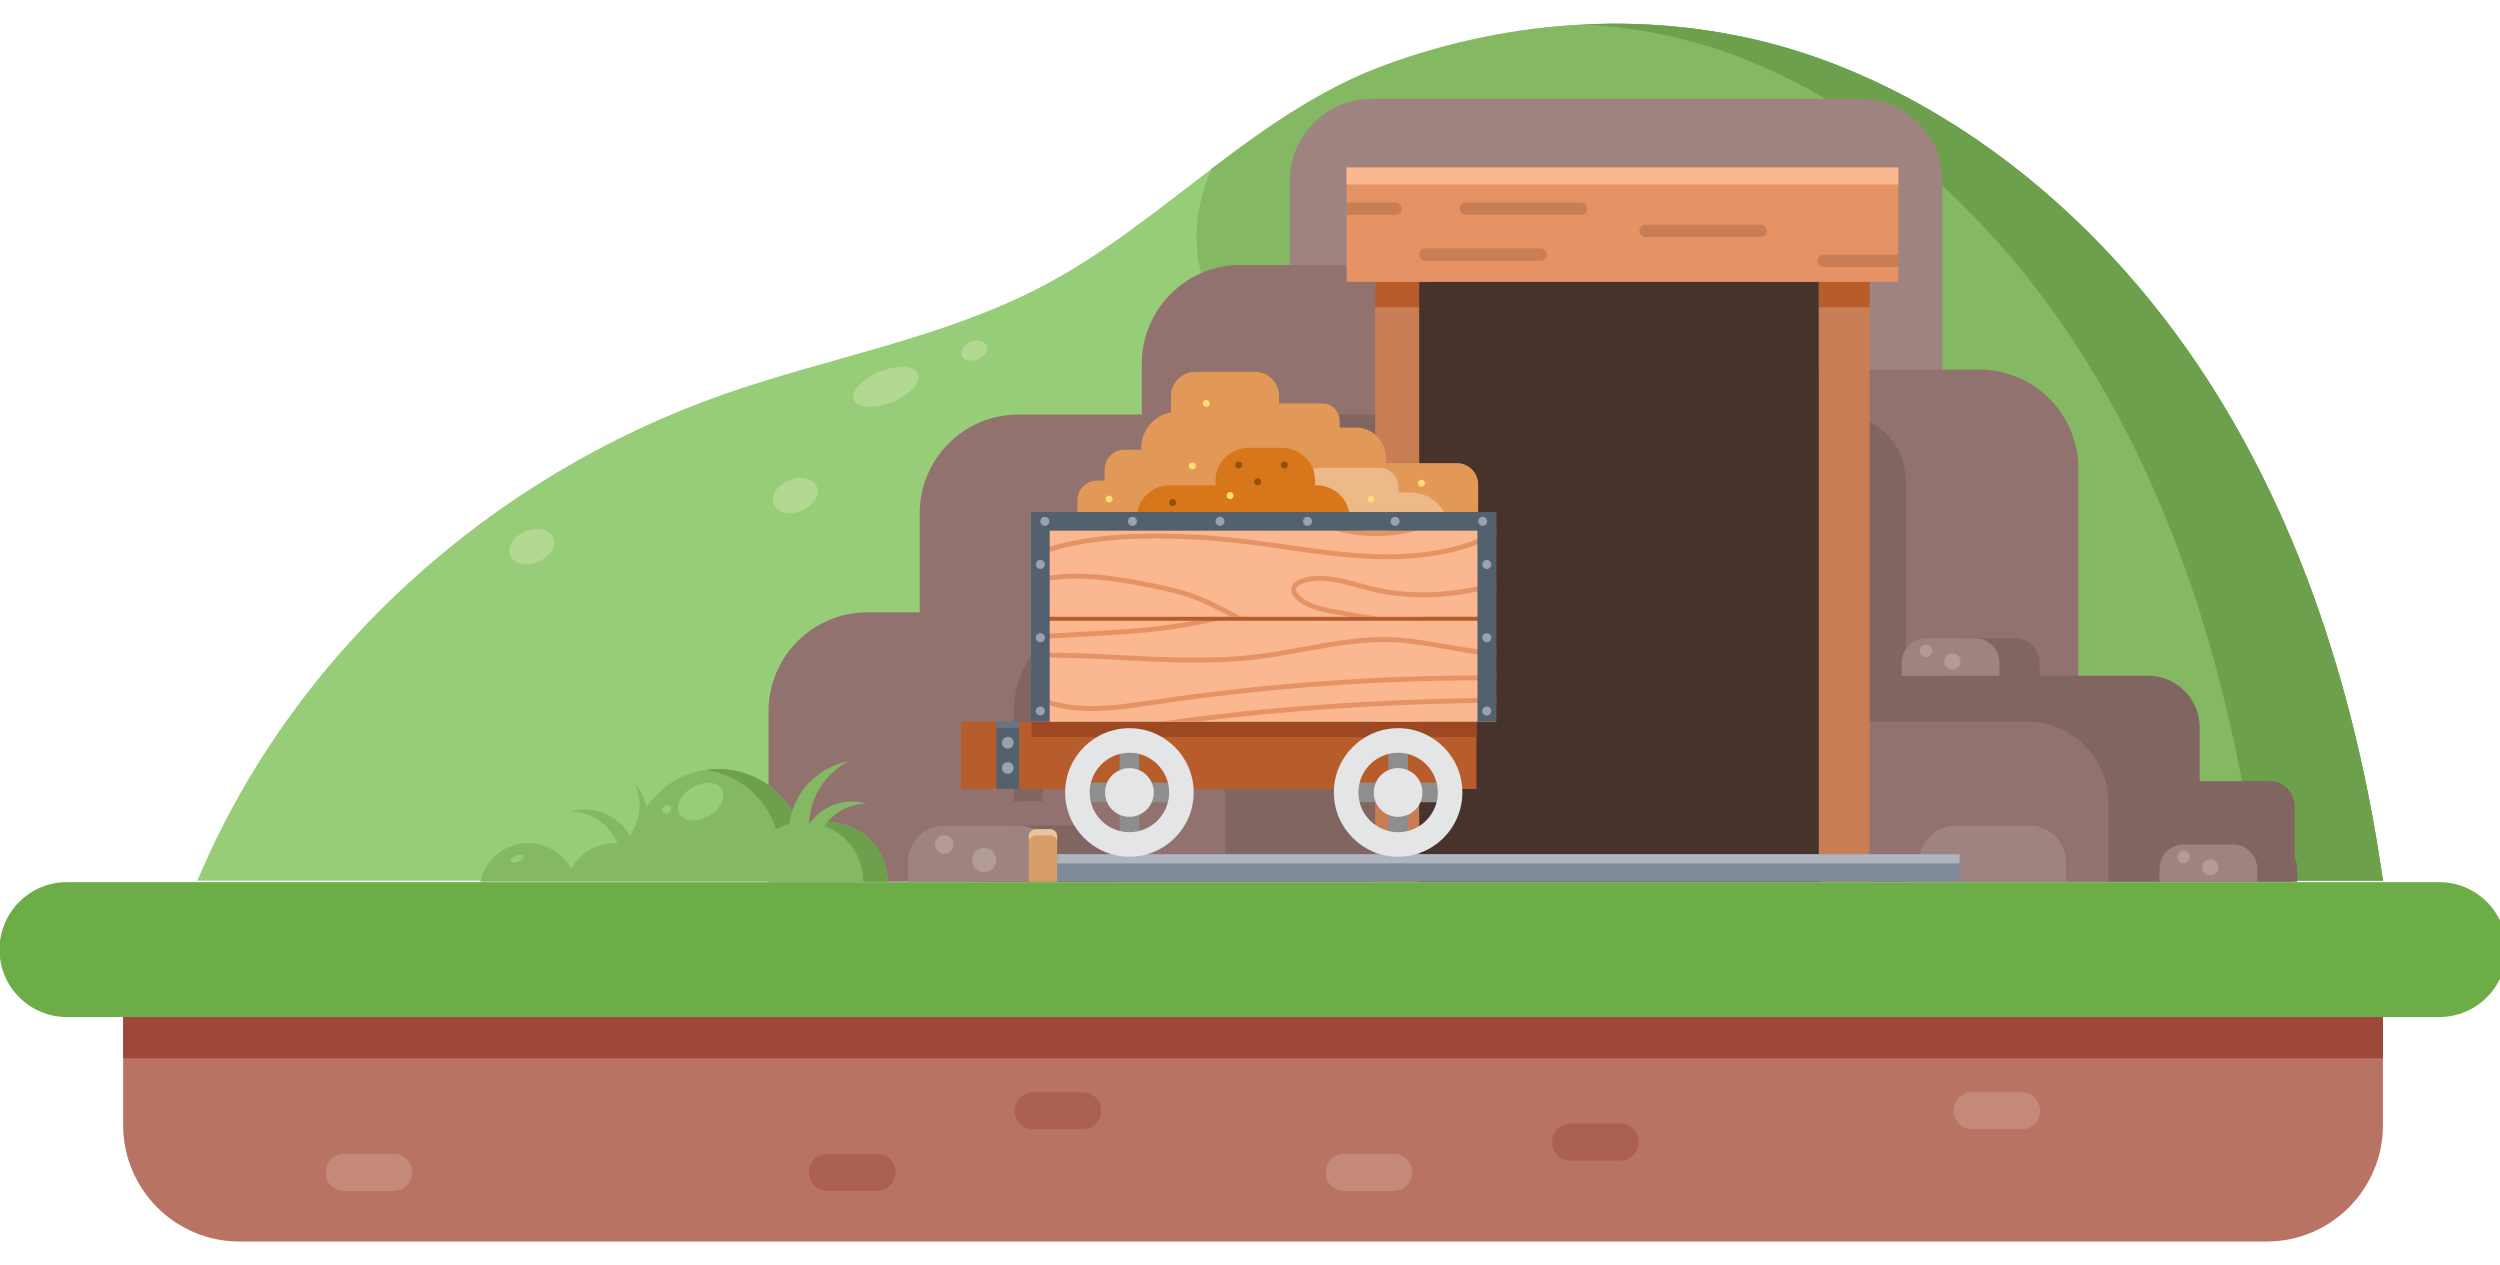 <?xml version="1.0" encoding="utf-8"?>
<svg id="master-artboard" viewBox="0 0 928.009 469.433" version="1.1" xmlns="http://www.w3.org/2000/svg" x="0px" y="0px" width="928.009px" height="469.433px" style="enable-background:new 0 0 1400 980;"><rect id="ee-background" x="0" y="0" width="928.009" height="469.433" style="fill: white; fill-opacity: 0; pointer-events: none;"/>


<g transform="matrix(1, 0, 0, 1, -234.861, -373.281)">
	<g>
		<path class="st4" d="M1119.42,700.177H308.131c35.487-84.633,108.847-150.222,195.42-180.54&#10;&#9;&#9;&#9;c39.606-13.875,81.883-20.859,118.968-40.508c22.228-11.776,41.946-27.865,62.097-43.19&#10;&#9;&#9;&#9;c1.792-1.369,3.594-2.727,5.397-4.074c0.708-0.525,1.404-1.061,2.111-1.575c1.267-0.936,2.522-1.871,3.788-2.784&#10;&#9;&#9;&#9;c1.198-0.879,2.408-1.746,3.606-2.602c0.525-0.377,1.05-0.753,1.575-1.118c0.822-0.582,1.632-1.152,2.453-1.723&#10;&#9;&#9;&#9;c2.51-1.746,5.043-3.458,7.611-5.123c0.046-0.034,0.103-0.069,0.16-0.103c1.141-0.742,2.294-1.472,3.446-2.202&#10;&#9;&#9;&#9;c1.472-0.924,2.967-1.849,4.473-2.739c0.662-0.399,1.335-0.799,2.008-1.187c3.355-1.963,6.755-3.834,10.235-5.603&#10;&#9;&#9;&#9;c1.324-0.673,2.659-1.324,3.994-1.963c4.29-2.042,8.684-3.914,13.191-5.58&#10;&#9;&#9;&#9;c23.928-8.82,49.135-14.024,74.478-15.21c2.853-0.137,5.705-0.217,8.569-0.251&#10;&#9;&#9;&#9;c5.055-0.069,10.11,0.034,15.153,0.308c0.011,0,0.011,0,0.023,0c2.476,0.126,4.952,0.297,7.417,0.513&#10;&#9;&#9;&#9;c2.476,0.205,4.952,0.457,7.417,0.753c2.476,0.285,4.941,0.616,7.394,0.993c1.643,0.251,3.286,0.513,4.918,0.799&#10;&#9;&#9;&#9;c2.453,0.434,4.895,0.901,7.326,1.403c10.566,2.202,20.996,5.192,31.197,8.98&#10;&#9;&#9;&#9;c39.253,14.594,74.135,39.047,103.141,69.388c16.352,17.105,30.832,36.081,43.167,56.221&#10;&#9;&#9;&#9;C1091.943,575.47,1110.394,637.441,1119.42,700.177z" style="fill: rgb(151, 205, 120);"/>
		<path class="st5" d="M1119.42,700.177H627.174c12.358-6.538,24.636-13.236,36.845-20.072&#10;&#9;&#9;&#9;c26.712-14.959,53.87-31.311,71.522-56.323c17.652-25.001,23.312-61.024,5.409-85.854&#10;&#9;&#9;&#9;c-15.131-20.996-43.623-30.227-56.084-52.911c-8.25-15.028-7.246-33.217-0.251-49.077&#10;&#9;&#9;&#9;c1.792-1.369,3.594-2.727,5.397-4.074c0.708-0.525,1.404-1.061,2.111-1.575c1.267-0.936,2.522-1.871,3.788-2.784&#10;&#9;&#9;&#9;c1.198-0.879,2.408-1.746,3.606-2.602c0.525-0.377,1.05-0.753,1.575-1.118c0.822-0.582,1.632-1.152,2.453-1.723&#10;&#9;&#9;&#9;c2.51-1.746,5.043-3.458,7.611-5.123c0.046-0.034,0.103-0.069,0.16-0.103c1.141-0.742,2.294-1.472,3.446-2.202&#10;&#9;&#9;&#9;c1.472-0.924,2.967-1.849,4.473-2.739c0.662-0.399,1.335-0.799,2.008-1.187c3.355-1.963,6.755-3.834,10.235-5.603&#10;&#9;&#9;&#9;c1.324-0.673,2.659-1.324,3.994-1.963c4.29-2.042,8.684-3.914,13.191-5.58&#10;&#9;&#9;&#9;c23.928-8.82,49.135-14.024,74.478-15.21c2.853-0.137,5.705-0.217,8.569-0.251&#10;&#9;&#9;&#9;c5.055-0.069,10.11,0.034,15.153,0.308c0.011,0,0.011,0,0.023,0c2.476,0.126,4.952,0.297,7.417,0.513&#10;&#9;&#9;&#9;c2.476,0.205,4.952,0.457,7.417,0.753c2.476,0.285,4.941,0.616,7.394,0.993c1.643,0.251,3.286,0.513,4.918,0.799&#10;&#9;&#9;&#9;c2.453,0.434,4.895,0.901,7.326,1.403c10.566,2.202,20.996,5.192,31.197,8.98&#10;&#9;&#9;&#9;c39.253,14.594,74.135,39.047,103.141,69.388c16.352,17.105,30.832,36.081,43.167,56.221&#10;&#9;&#9;&#9;C1091.943,575.47,1110.394,637.441,1119.42,700.177z" style="fill: rgb(132, 184, 98);"/>
		<path class="st6" d="M1119.42,700.177h-46.407c-8.25-62.736-25.092-124.707-55.33-178.714&#10;&#9;&#9;&#9;c-11.262-20.14-24.499-39.116-39.435-56.221c-26.496-30.341-58.377-54.794-94.23-69.388&#10;&#9;&#9;&#9;c-19.626-7.987-40.177-12.392-60.876-13.499c2.853-0.137,5.705-0.217,8.569-0.251&#10;&#9;&#9;&#9;c5.055-0.057,10.11,0.046,15.153,0.308c0.011,0,0.011,0,0.023,0c2.476,0.137,4.952,0.308,7.417,0.513&#10;&#9;&#9;&#9;c2.476,0.217,4.941,0.468,7.417,0.753c2.465,0.297,4.929,0.628,7.394,0.993c1.643,0.251,3.286,0.513,4.918,0.799&#10;&#9;&#9;&#9;c2.453,0.434,4.895,0.901,7.326,1.403c10.566,2.202,20.996,5.192,31.197,8.98&#10;&#9;&#9;&#9;c39.253,14.594,74.135,39.047,103.141,69.388c16.352,17.105,30.832,36.081,43.167,56.221&#10;&#9;&#9;&#9;C1091.943,575.47,1110.394,637.441,1119.42,700.177z" style="fill: rgb(109, 160, 77);"/>
	</g>
	
		<path d="M 576.459 517.146 A 12.819 6.111 0 0 1 563.64 523.256 A 12.819 6.111 0 0 1 550.821 517.146 A 12.819 6.111 0 0 1 563.64 511.035 A 12.819 6.111 0 0 1 576.459 517.146 Z" transform="matrix(0.927 -0.375 0.375 0.927 -152.72 248.895)" class="st7" style="fill: rgb(179, 216, 145);"/>
	
		<path d="M 538.634 557.442 A 8.653 6.111 0 0 1 529.981 563.552 A 8.653 6.111 0 0 1 521.329 557.442 A 8.653 6.111 0 0 1 529.981 551.331 A 8.653 6.111 0 0 1 538.634 557.442 Z" transform="matrix(0.927 -0.375 0.375 0.927 -170.273 239.219)" class="st7" style="fill: rgb(179, 216, 145);"/>
	
		<path d="M 601.398 503.657 A 4.964 3.506 0 0 1 596.434 507.163 A 4.964 3.506 0 0 1 591.47 503.657 A 4.964 3.506 0 0 1 596.434 500.152 A 4.964 3.506 0 0 1 601.398 503.657 Z" transform="matrix(0.927 -0.375 0.375 0.927 -145.276 260.201)" class="st7" style="fill: rgb(179, 216, 145);"/>
</g>
<g transform="matrix(1, 0, 0, 1, -234.861, -373.281)">
	<path class="st8" d="M1140.289,700.735H259.711c-13.829,0-25.04,11.211-25.04,25.04v0&#10;&#9;&#9;c0,13.829,11.211,25.04,25.04,25.04h880.579c13.829,0,25.04-11.211,25.04-25.04v-0&#10;&#9;&#9;C1165.33,711.946,1154.119,700.735,1140.289,700.735z" style="fill: rgb(109, 173, 72);"/>
	<path class="st9" d="M1076.228,834.143H323.772c-23.855,0-43.194-19.339-43.194-43.194v-40.134h838.845v40.134&#10;&#9;&#9;C1119.422,814.805,1100.084,834.143,1076.228,834.143z" style="fill: rgb(185, 115, 98);"/>
	<path d="M 280.577 750.815 H 1119.422 V 766.118 H 280.577 V 750.815 Z" class="st10" style="fill: rgb(157, 72, 56);"/>
	<path class="st11" d="M836.26,804.095h-18.363c-3.803,0-6.886-3.083-6.886-6.886l0,0c0-3.803,3.083-6.886,6.886-6.886h18.363&#10;&#9;&#9;c3.803,0,6.886,3.083,6.886,6.886l0,0C843.146,801.012,840.063,804.095,836.26,804.095z" style="fill: rgb(172, 96, 79);"/>
	<path class="st11" d="M560.401,815.363h-18.363c-3.803,0-6.886-3.083-6.886-6.886l0,0c0-3.803,3.083-6.886,6.886-6.886h18.363&#10;&#9;&#9;c3.803,0,6.886,3.083,6.886,6.886l0,0C567.287,812.28,564.204,815.363,560.401,815.363z" style="fill: rgb(172, 96, 79);"/>
	<path class="st11" d="M636.774,792.479h-18.363c-3.803,0-6.886-3.083-6.886-6.886l0,0c0-3.803,3.083-6.886,6.886-6.886&#10;&#9;&#9;h18.363c3.803,0,6.886,3.083,6.886,6.886l0,0C643.66,789.396,640.577,792.479,636.774,792.479z" style="fill: rgb(172, 96, 79);"/>
	<path class="st12" d="M985.249,792.479h-18.363c-3.803,0-6.886-3.083-6.886-6.886l0,0c0-3.803,3.083-6.886,6.886-6.886h18.363&#10;&#9;&#9;c3.803,0,6.886,3.083,6.886,6.886l0,0C992.135,789.396,989.052,792.479,985.249,792.479z" style="fill: rgb(197, 137, 121);"/>
	<path class="st12" d="M752.167,815.363h-18.363c-3.803,0-6.886-3.083-6.886-6.886l0,0c0-3.803,3.083-6.886,6.886-6.886h18.363&#10;&#9;&#9;c3.803,0,6.886,3.083,6.886,6.886l0,0C759.053,812.28,755.97,815.363,752.167,815.363z" style="fill: rgb(197, 137, 121);"/>
	<path class="st12" d="M380.947,815.363h-18.363c-3.803,0-6.886-3.083-6.886-6.886l0,0c0-3.803,3.083-6.886,6.886-6.886h18.363&#10;&#9;&#9;c3.803,0,6.886,3.083,6.886,6.886l0,0C387.833,812.28,384.75,815.363,380.947,815.363z" style="fill: rgb(197, 137, 121);"/>
</g>
<g transform="matrix(1, 0, 0, 1, -234.861, -373.281)">
	<path class="st13" d="M713.664,440.325v94.451h242.201v-94.451c0-16.754-13.582-30.336-30.336-30.336H744&#10;&#9;&#9;C727.246,409.988,713.664,423.57,713.664,440.325z" style="fill: rgb(159, 131, 128);"/>
	<path class="st14" d="M858.051,510.51v124.787h148.3v-88.071c0-20.278-16.439-36.716-36.716-36.716H858.051z" style="fill: rgb(145, 114, 111);"/>
	<path class="st15" d="M929.044,624.106h103.125c10.613,0,19.216,8.603,19.216,19.216v57.271H909.828v-57.271&#10;&#9;&#9;C909.828,632.71,918.431,624.106,929.044,624.106z" style="fill: rgb(128, 101, 97);"/>
	<path class="st14" d="M806.992,496.933c0-13.981-11.334-25.314-25.314-25.314h-86.269&#10;&#9;&#9;c-20.278,0-36.716,16.439-36.716,36.716v18.812h-45.733c-20.278,0-36.716,16.439-36.716,36.716v36.716h-19.381&#10;&#9;&#9;c-20.278,0-36.716,16.439-36.716,36.716v63.297h226.16v-73.433h56.097v-55.529h4.589V496.933z" style="fill: rgb(145, 114, 111);"/>
	<path class="st15" d="M1026.922,663.241h50.361c5.183,0,9.384,4.202,9.384,9.384v27.969h-69.13v-27.969&#10;&#9;&#9;C1017.538,667.442,1021.739,663.241,1026.922,663.241z" style="fill: rgb(128, 101, 97);"/>
	<path class="st15" d="M917.858,527.147h-19.792v-30.214c0-13.981-11.334-25.314-25.314-25.314h-86.269&#10;&#9;&#9;c-20.278,0-36.716,16.439-36.716,36.716v18.812h-45.733c-20.278,0-36.716,16.439-36.716,36.716v36.716H647.936&#10;&#9;&#9;c-20.278,0-36.716,16.439-36.716,36.716v63.297h186.45h39.71h104.861V551.529&#10;&#9;&#9;C942.24,538.063,931.324,527.147,917.858,527.147z" style="fill: rgb(128, 101, 97);"/>
	<path class="st14" d="M919.436,641.139v59.455h98.102v-29.25c0-16.682-13.524-30.206-30.206-30.206H919.436z" style="fill: rgb(145, 114, 111);"/>
	<path class="st13" d="M947.26,693.231v7.362h54.501v-7.362c0-7.446-6.036-13.482-13.482-13.482h-27.537&#10;&#9;&#9;C953.296,679.75,947.26,685.785,947.26,693.231z" style="fill: rgb(159, 131, 128);"/>
	<path class="st14" d="M670.148,650.587h-28.78c-10.831,0-19.61,8.78-19.61,19.61v0.541h-8.591&#10;&#9;&#9;c-6.466,0-11.708,5.242-11.708,11.708v18.147h20.299h20.299h47.702v-30.396&#10;&#9;&#9;C689.758,659.367,680.979,650.587,670.148,650.587z" style="fill: rgb(145, 114, 111);"/>
	<g>
		<g>
			<g>
				<path d="M 909.97 475.609 H 928.902 V 700.594 H 909.97 V 475.609 Z" class="st16" style="fill: rgb(200, 125, 85);"/>
				<path d="M 909.97 475.609 H 928.902 V 487.335 H 909.97 V 475.609 Z" class="st17" style="fill: rgb(183, 93, 43);"/>
			</g>
			<g>
				<path d="M 745.32 475.609 H 764.252 V 700.594 H 745.32 V 475.609 Z" class="st16" style="fill: rgb(200, 125, 85);"/>
				<path d="M 745.32 475.609 H 764.252 V 487.335 H 745.32 V 475.609 Z" class="st17" style="fill: rgb(183, 93, 43);"/>
			</g>
		</g>
		<path d="M 761.67 477.904 H 909.97 V 700.594 H 761.67 V 477.904 Z" class="st18" style="fill: rgb(71, 51, 43);"/>
		<g>
			<path d="M 734.707 435.451 H 939.515 V 477.904 H 734.707 V 435.451 Z" class="st19" style="fill: rgb(229, 146, 101);"/>
			<path d="M 734.707 435.451 H 939.515 V 441.761 H 734.707 V 435.451 Z" class="st20" style="fill: rgb(251, 183, 144);"/>
			<path class="st16" d="M843.422,458.972L843.422,458.972c0,1.267,1.027,2.295,2.295,2.295h42.74&#10;&#9;&#9;&#9;&#9;c1.267,0,2.295-1.027,2.295-2.295l0,0c0-1.267-1.027-2.295-2.295-2.295h-42.74&#10;&#9;&#9;&#9;&#9;C844.449,456.677,843.422,457.705,843.422,458.972z" style="fill: rgb(200, 125, 85);"/>
			<path class="st16" d="M776.73,450.725L776.73,450.725c0,1.267,1.027,2.295,2.295,2.295h42.74&#10;&#9;&#9;&#9;&#9;c1.267,0,2.295-1.027,2.295-2.295l0,0c0-1.267-1.027-2.295-2.295-2.295h-42.74&#10;&#9;&#9;&#9;&#9;C777.757,448.43,776.73,449.458,776.73,450.725z" style="fill: rgb(200, 125, 85);"/>
			<path class="st16" d="M761.67,467.793L761.67,467.793c0,1.267,1.027,2.295,2.295,2.295h42.74&#10;&#9;&#9;&#9;&#9;c1.267,0,2.295-1.027,2.295-2.295l0,0c0-1.267-1.027-2.295-2.295-2.295h-42.74&#10;&#9;&#9;&#9;&#9;C762.698,465.498,761.67,466.525,761.67,467.793z" style="fill: rgb(200, 125, 85);"/>
			<g>
				<path class="st16" d="M734.707,453.02h18.215c1.267,0,2.295-1.027,2.295-2.295c0-1.267-1.028-2.295-2.295-2.295&#10;&#9;&#9;&#9;&#9;&#9;h-18.215V453.02z" style="fill: rgb(200, 125, 85);"/>
				<path class="st16" d="M939.515,467.792h-27.752c-1.267,0-2.295,1.027-2.295,2.295s1.028,2.295,2.295,2.295h27.752&#10;&#9;&#9;&#9;&#9;&#9;V467.792z" style="fill: rgb(200, 125, 85);"/>
			</g>
		</g>
	</g>
	<g>
		<path class="st15" d="M594.286,693.231v7.362h54.501v-7.362c0-7.446-6.036-13.482-13.482-13.482h-27.537&#10;&#9;&#9;&#9;C600.322,679.75,594.286,685.785,594.286,693.231z" style="fill: rgb(128, 101, 97);"/>
		<path class="st13" d="M571.912,693.231v7.362h54.501v-7.362c0-7.446-6.036-13.482-13.482-13.482h-27.537&#10;&#9;&#9;&#9;C577.948,679.75,571.912,685.785,571.912,693.231z" style="fill: rgb(159, 131, 128);"/>
		<path d="M 588.836 686.729 A 3.442 3.442 0 0 1 585.394 690.172 A 3.442 3.442 0 0 1 581.952 686.729 A 3.442 3.442 0 0 1 585.394 683.287 A 3.442 3.442 0 0 1 588.836 686.729 Z" class="st21" style="fill: rgb(179, 155, 151);"/>
		<path d="M 604.708 692.562 A 4.494 4.494 0 0 1 600.214 697.056 A 4.494 4.494 0 0 1 595.72 692.562 A 4.494 4.494 0 0 1 600.214 688.068 A 4.494 4.494 0 0 1 604.708 692.562 Z" class="st21" style="fill: rgb(179, 155, 151);"/>
	</g>
	<g>
		<path class="st15" d="M1051.351,695.697v4.897h36.251v-4.897c0-4.952-4.015-8.967-8.967-8.967h-18.316&#10;&#9;&#9;&#9;C1055.366,686.729,1051.351,690.744,1051.351,695.697z" style="fill: rgb(128, 101, 97);"/>
		<path class="st13" d="M1036.469,695.697v4.897h36.251v-4.897c0-4.952-4.015-8.967-8.967-8.967h-18.316&#10;&#9;&#9;&#9;C1040.484,686.729,1036.469,690.744,1036.469,695.697z" style="fill: rgb(159, 131, 128);"/>
		<path d="M 1047.726 691.372 A 2.289 2.289 0 0 1 1045.437 693.662 A 2.289 2.289 0 0 1 1043.147 691.372 A 2.289 2.289 0 0 1 1045.437 689.083 A 2.289 2.289 0 0 1 1047.726 691.372 Z" class="st21" style="fill: rgb(179, 155, 151);"/>
		<path d="M 1058.283 695.252 A 2.989 2.989 0 0 1 1055.294 698.241 A 2.989 2.989 0 0 1 1052.305 695.252 A 2.989 2.989 0 0 1 1055.294 692.262 A 2.989 2.989 0 0 1 1058.283 695.252 Z" class="st21" style="fill: rgb(179, 155, 151);"/>
	</g>
	<g>
		<path class="st15" d="M955.688,619.209v4.897h36.251v-4.897c0-4.952-4.015-8.967-8.967-8.967h-18.316&#10;&#9;&#9;&#9;C959.703,610.242,955.688,614.257,955.688,619.209z" style="fill: rgb(128, 101, 97);"/>
		<path class="st13" d="M940.806,619.209v4.897h36.251v-4.897c0-4.952-4.015-8.967-8.967-8.967h-18.316&#10;&#9;&#9;&#9;C944.821,610.242,940.806,614.257,940.806,619.209z" style="fill: rgb(159, 131, 128);"/>
		<path d="M 952.063 614.885 A 2.289 2.289 0 0 1 949.773 617.174 A 2.289 2.289 0 0 1 947.484 614.885 A 2.289 2.289 0 0 1 949.773 612.595 A 2.289 2.289 0 0 1 952.063 614.885 Z" class="st21" style="fill: rgb(179, 155, 151);"/>
		<path d="M 962.62 618.764 A 2.989 2.989 0 0 1 959.631 621.753 A 2.989 2.989 0 0 1 956.642 618.764 A 2.989 2.989 0 0 1 959.631 615.775 A 2.989 2.989 0 0 1 962.62 618.764 Z" class="st21" style="fill: rgb(179, 155, 151);"/>
	</g>
</g>
<g transform="matrix(1, 0, 0, 1, -234.861, -373.281)">
	<path class="st5" d="M564.358,700.594c0-12.198-9.889-22.087-22.087-22.087c-3.728,0-7.235,0.932-10.315,2.563&#10;&#9;&#9;c-4.088-12.951-16.194-22.341-30.495-22.341c-16.611,0-30.26,12.667-31.823,28.868&#10;&#9;&#9;c-2.09-0.837-4.365-1.31-6.754-1.31c-6.901,0-12.903,3.842-15.988,9.502c-3.085-5.661-9.087-9.502-15.988-9.502&#10;&#9;&#9;c-8.713,0-15.986,6.128-17.769,14.306H564.358z" style="fill: rgb(132, 184, 98);"/>
	<path class="st6" d="M522.929,681.07c2.473-1.309,5.224-2.158,8.14-2.446c-4.766-11.67-16.225-19.895-29.609-19.895&#10;&#9;&#9;c-1.56,0-3.095,0.112-4.595,0.328C509.189,660.769,519.271,669.483,522.929,681.07z" style="fill: rgb(109, 160, 77);"/>
	<path class="st6" d="M542.271,678.507c-1.541,0-3.042,0.168-4.493,0.47c10.023,2.092,17.553,10.973,17.553,21.617&#10;&#9;&#9;h9.027C564.358,688.395,554.469,678.507,542.271,678.507z" style="fill: rgb(109, 160, 77);"/>
	
		<path d="M 504.071 670.856 A 9.098 6.112 0 0 1 494.972 676.967 A 9.098 6.112 0 0 1 485.874 670.856 A 9.098 6.112 0 0 1 494.972 664.744 A 9.098 6.112 0 0 1 504.071 670.856 Z" transform="matrix(0.866 -0.5 0.5 0.866 -269.114 337.364)" class="st4" style="fill: rgb(151, 205, 120);"/>
	
		<path d="M 484.081 673.731 A 1.746 1.486 0 0 1 482.335 675.216 A 1.746 1.486 0 0 1 480.589 673.731 A 1.746 1.486 0 0 1 482.335 672.245 A 1.746 1.486 0 0 1 484.081 673.731 Z" transform="matrix(0.866 -0.5 0.5 0.866 -272.245 331.43)" class="st4" style="fill: rgb(151, 205, 120);"/>
	<path class="st5" d="M536.373,662.66c-10.863,10.058-11.621,26.936-1.802,37.933l5.485-5.079&#10;&#9;&#9;c-7.65-10.926-6.257-26.093,3.804-35.408c1.848-1.711,3.873-3.108,6.006-4.208&#10;&#9;&#9;C544.983,656.796,540.286,659.037,536.373,662.66z" style="fill: rgb(132, 184, 98);"/>
	<path class="st5" d="M545.7,671.605c-10.181,2.982-16.06,13.567-13.273,23.758l5.141-1.506&#10;&#9;&#9;c-1.417-9.453,4.321-18.737,13.751-21.499c1.732-0.507,3.477-0.756,5.197-0.781&#10;&#9;&#9;C553.096,670.593,549.368,670.531,545.7,671.605z" style="fill: rgb(132, 184, 98);"/>
	<path class="st5" d="M457.315,674.517c10.181,2.982,16.06,13.567,13.273,23.758l-5.141-1.506&#10;&#9;&#9;c1.417-9.453-4.321-18.737-13.751-21.499c-1.732-0.507-3.477-0.756-5.197-0.781&#10;&#9;&#9;C449.918,673.505,453.647,673.442,457.315,674.517z" style="fill: rgb(132, 184, 98);"/>
	<path class="st5" d="M475.138,674.053c1.606,10.487-5.498,20.292-15.911,22.079l-0.811-5.295&#10;&#9;&#9;c9.165-2.715,15.149-11.843,13.662-21.556c-0.273-1.784-0.786-3.47-1.492-5.04&#10;&#9;&#9;C472.925,666.924,474.559,670.276,475.138,674.053z" style="fill: rgb(132, 184, 98);"/>
	
		<path d="M 429.226 692.094 A 2.61 1.205 0 0 1 426.616 693.298 A 2.61 1.205 0 0 1 424.006 692.094 A 2.61 1.205 0 0 1 426.616 690.889 A 2.61 1.205 0 0 1 429.226 692.094 Z" transform="matrix(0.935 -0.355 0.355 0.935 -217.8 196.389)" class="st4" style="fill: rgb(151, 205, 120);"/>
</g>
<g transform="matrix(1, 0, 0, 1, -234.861, -373.281)">
	<g>
		<path d="M 627.277 690.371 H 962.275 V 700.549 H 627.277 V 690.371 Z" class="st22" style="fill: rgb(127, 138, 154);"/>
		<path d="M 627.277 690.371 H 962.275 V 693.764 H 627.277 V 690.371 Z" class="st23" style="fill: rgb(175, 181, 191);"/>
	</g>
	<g>
		<path class="st24" d="M624.66,681.088h-5.268c-1.445,0-2.617,1.172-2.617,2.617v16.844h10.502V683.705&#10;&#9;&#9;&#9;C627.277,682.26,626.105,681.088,624.66,681.088z" style="fill: rgb(217, 158, 103);"/>
		<path class="st25" d="M624.66,681.088h-5.268c-1.445,0-2.617,1.172-2.617,2.617v2.259&#10;&#9;&#9;&#9;c0-1.445,1.172-2.617,2.617-2.617h5.268c1.445,0,2.617,1.172,2.617,2.617v-2.259&#10;&#9;&#9;&#9;C627.277,682.26,626.105,681.088,624.66,681.088z" style="fill: rgb(234, 196, 161);"/>
	</g>
</g>
<path d="M 440.792 576.366 A 8.653 6.111 0 0 1 432.14 582.476 A 8.653 6.111 0 0 1 423.487 576.366 A 8.653 6.111 0 0 1 432.14 570.255 A 8.653 6.111 0 0 1 440.792 576.366 Z" transform="matrix(0.927, -0.375, 0.375, 0.927, -419.354, -169.348)" class="st7" style="fill: rgb(179, 216, 145);"/>
<g transform="matrix(1, 0, 0, 1, -234.861, -373.281)">
	<path class="st26" d="M775.663,545.199h-26.382v-2.139c0-6.114-4.956-11.07-11.07-11.07h-6.05v-2.448&#10;&#9;&#9;c0-3.599-2.917-6.516-6.516-6.516H709.661v-2.741c0-4.954-4.016-8.969-8.969-8.969h-22.174&#10;&#9;&#9;c-4.954,0-8.969,4.016-8.969,8.969v6.074c-6.272,1.103-11.041,6.564-11.041,13.152&#10;&#9;&#9;c0,0.238,0.023,0.471,0.036,0.706h-6.31c-4.059,0-7.35,3.291-7.35,7.35v4.111h-2.73c-4.059,0-7.35,3.291-7.35,7.35&#10;&#9;&#9;v14.716h10.08v7.389h60.447v-6.602h30.566v1.038h47.671v-22.466C783.566,548.737,780.027,545.199,775.663,545.199z" style="fill: rgb(226, 153, 87);"/>
	<path class="st27" d="M746.816,582.986h-21.856c-3.922,0-7.101-3.179-7.101-7.101v-21.856&#10;&#9;&#9;c0-3.922,3.179-7.101,7.101-7.101h21.856c3.922,0,7.101,3.179,7.101,7.101v21.856&#10;&#9;&#9;C753.917,579.807,750.738,582.986,746.816,582.986z" style="fill: rgb(237, 185, 137);"/>
	<path class="st27" d="M758.495,592.136h-7.828c-7.795,0-14.115-6.319-14.115-14.115v-7.828&#10;&#9;&#9;c0-7.795,6.319-14.115,14.115-14.115h7.828c7.795,0,14.115,6.319,14.115,14.115v7.828&#10;&#9;&#9;C772.61,585.817,766.291,592.136,758.495,592.136z" style="fill: rgb(237, 185, 137);"/>
	<path class="st28" d="M705.853,574.53h-49.082v-8.811c0-6.792,5.506-12.298,12.298-12.298h24.486&#10;&#9;&#9;c6.792,0,12.298,5.506,12.298,12.298V574.53z" style="fill: rgb(215, 119, 26);"/>
	<path class="st28" d="M723.035,560.619h-36.983v-8.811c0-6.792,5.506-12.298,12.298-12.298h12.388&#10;&#9;&#9;c6.792,0,12.298,5.506,12.298,12.298V560.619z" style="fill: rgb(215, 119, 26);"/>
	<path class="st28" d="M735.895,574.53h-36.983v-8.811c0-6.792,5.506-12.298,12.298-12.298h12.388&#10;&#9;&#9;c6.792,0,12.298,5.506,12.298,12.298V574.53z" style="fill: rgb(215, 119, 26);"/>
	<path d="M 591.646 641.212 H 782.936 V 666.124 H 591.646 V 641.212 Z" class="st17" style="fill: rgb(183, 93, 43);"/>
	<path d="M 617.726 641.212 H 782.936 V 646.817 H 617.726 V 641.212 Z" class="st29" style="fill: rgb(158, 72, 35);"/>
	<g>
		<g>
			<path d="M 673.403 663.802 L 657.747 663.802 L 657.747 648.145 L 650.46 648.145 L 650.46 663.802 L 634.802 663.802 L 634.802 671.089 L 650.46 671.089 L 650.46 686.745 L 657.747 686.745 L 657.747 671.089 L 673.403 671.089 Z" class="st30" style="fill: rgb(140, 142, 144);"/>
			<path class="st31" d="M654.104,691.3c-13.155,0-23.856-10.701-23.856-23.854c0-13.154,10.701-23.855,23.856-23.855&#10;&#9;&#9;&#9;&#9;c13.153,0,23.854,10.701,23.854,23.855C677.958,680.599,667.256,691.3,654.104,691.3z M654.104,652.7&#10;&#9;&#9;&#9;&#9;c-8.132,0-14.747,6.616-14.747,14.746c0,8.131,6.615,14.745,14.747,14.745c8.13,0,14.745-6.615,14.745-14.745&#10;&#9;&#9;&#9;&#9;C668.849,659.315,662.234,652.7,654.104,652.7z" style="fill: rgb(228, 229, 230);"/>
			<path d="M 663.142 667.445 A 9.039 9.039 0 0 1 654.103 676.484 A 9.039 9.039 0 0 1 645.064 667.445 A 9.039 9.039 0 0 1 654.103 658.407 A 9.039 9.039 0 0 1 663.142 667.445 Z" class="st31" style="fill: rgb(228, 229, 230);"/>
		</g>
		<g>
			<path d="M 773.147 663.802 L 757.491 663.802 L 757.491 648.145 L 750.204 648.145 L 750.204 663.802 L 734.546 663.802 L 734.546 671.089 L 750.204 671.089 L 750.204 686.745 L 757.491 686.745 L 757.491 671.089 L 773.147 671.089 Z" class="st30" style="fill: rgb(140, 142, 144);"/>
			<path class="st31" d="M753.847,691.3c-13.155,0-23.856-10.701-23.856-23.854c0-13.154,10.701-23.855,23.856-23.855&#10;&#9;&#9;&#9;&#9;c13.153,0,23.854,10.701,23.854,23.855C777.702,680.599,767,691.3,753.847,691.3z M753.847,652.7&#10;&#9;&#9;&#9;&#9;c-8.132,0-14.747,6.616-14.747,14.746c0,8.131,6.615,14.745,14.747,14.745c8.13,0,14.745-6.615,14.745-14.745&#10;&#9;&#9;&#9;&#9;C768.593,659.315,761.978,652.7,753.847,652.7z" style="fill: rgb(228, 229, 230);"/>
			<path d="M 762.886 667.445 A 9.039 9.039 0 0 1 753.847 676.484 A 9.039 9.039 0 0 1 744.808 667.445 A 9.039 9.039 0 0 1 753.847 658.407 A 9.039 9.039 0 0 1 762.886 667.445 Z" class="st31" style="fill: rgb(228, 229, 230);"/>
		</g>
	</g>
	<g>
		<path d="M 604.752 641.212 H 613.178 V 666.124 H 604.752 V 641.212 Z" class="st32" style="fill: rgb(83, 97, 110);"/>
		<path d="M 604.752 641.212 H 613.178 V 643.59 H 604.752 V 641.212 Z" class="st33" style="fill: rgb(101, 117, 133);"/>
		<g>
			<path d="M 611.128 648.981 A 2.163 2.163 0 0 1 608.965 651.144 A 2.163 2.163 0 0 1 606.802 648.981 A 2.163 2.163 0 0 1 608.965 646.817 A 2.163 2.163 0 0 1 611.128 648.981 Z" class="st34" style="fill: rgb(154, 162, 174);"/>
			<path d="M 611.128 658.355 A 2.163 2.163 0 0 1 608.965 660.519 A 2.163 2.163 0 0 1 606.802 658.355 A 2.163 2.163 0 0 1 608.965 656.192 A 2.163 2.163 0 0 1 611.128 658.355 Z" class="st34" style="fill: rgb(154, 162, 174);"/>
		</g>
	</g>
	<path d="M 617.726 602.272 H 790.223 V 641.212 H 617.726 V 602.272 Z" class="st20" style="fill: rgb(251, 183, 144);"/>
	<path d="M 617.726 563.333 H 790.223 V 602.272 H 617.726 V 563.333 Z" class="st20" style="fill: rgb(251, 183, 144);"/>
	<g>
		<path class="st19" d="M790.223,632.322c-33.896,0.276-66.77,2.112-97.712,5.46&#10;&#9;&#9;&#9;c-9.12,0.987-18.289,2.146-27.431,3.43h13.82c4.609-0.574,9.215-1.121,13.807-1.619&#10;&#9;&#9;&#9;c30.877-3.342,63.685-5.173,97.516-5.449V632.322z" style="fill: rgb(229, 146, 101);"/>
		<path class="st19" d="M662.82,633.108c-14.911,2.231-31.809,4.762-45.024-2.844&#10;&#9;&#9;&#9;c-0.024-0.014-0.047-0.031-0.071-0.045v2.059c6.84,3.696,14.485,4.926,22.297,4.926&#10;&#9;&#9;&#9;c7.746,0,15.649-1.183,23.068-2.293c41.949-6.281,84.723-9.332,127.133-9.067v-1.821&#10;&#9;&#9;&#9;C747.73,623.765,704.859,626.814,662.82,633.108z" style="fill: rgb(229, 146, 101);"/>
		<path class="st19" d="M617.726,610.671l20.682-1.135c11.162-0.611,22.703-1.244,33.977-3.025&#10;&#9;&#9;&#9;c6.841-1.08,13.659-2.608,20.378-4.24h-8.079c-4.181,0.923-8.38,1.777-12.583,2.441&#10;&#9;&#9;&#9;c-11.184,1.765-22.677,2.396-33.792,3.005l-20.582,1.129V610.671z" style="fill: rgb(229, 146, 101);"/>
		<path class="st19" d="M770.583,612.229c-6.125-1.04-12.459-2.116-18.796-2.381&#10;&#9;&#9;&#9;c-11.146-0.468-22.328,1.569-33.122,3.542c-5.426,0.991-11.038,2.016-16.567,2.706&#10;&#9;&#9;&#9;c-17.012,2.12-34.486,1.233-51.389,0.374c-10.819-0.55-21.934-1.099-32.982-0.883v1.822&#10;&#9;&#9;&#9;c11.002-0.217,22.093,0.332,32.89,0.882c16.98,0.861,34.541,1.754,51.706-0.386&#10;&#9;&#9;&#9;c5.583-0.697,11.219-1.727,16.67-2.722c10.694-1.953,21.737-3.969,32.72-3.514&#10;&#9;&#9;&#9;c6.221,0.261,12.496,1.326,18.565,2.358l19.947,3.389v-1.849L770.583,612.229z" style="fill: rgb(229, 146, 101);"/>
	</g>
	<g>
		<path class="st19" d="M790.223,589.307c-3.258,0.878-6.444,1.62-9.555,2.19&#10;&#9;&#9;&#9;c-12.945,2.372-25.112,2.215-36.164-0.469c-1.631-0.396-3.275-0.849-4.926-1.304&#10;&#9;&#9;&#9;c-7.123-1.962-14.489-3.995-21.554-1.64c-2.453,0.818-3.875,2.299-3.898,4.063&#10;&#9;&#9;&#9;c-0.014,1.08,0.509,2.14,1.599,3.244c3.512,3.553,8.481,4.748,13.692,5.752c2.078,0.401,4.175,0.751,6.262,1.13&#10;&#9;&#9;&#9;h10.658c-5.549-0.904-11.083-1.859-16.575-2.919c-4.919-0.947-9.595-2.061-12.742-5.243&#10;&#9;&#9;&#9;c-0.729-0.739-1.08-1.374-1.073-1.941c0.018-1.373,2.035-2.152,2.653-2.358&#10;&#9;&#9;&#9;c6.538-2.173,13.632-0.221,20.494,1.67c1.671,0.46,3.332,0.918,4.98,1.317&#10;&#9;&#9;&#9;c11.306,2.744,23.732,2.909,36.922,0.49c3.01-0.552,6.086-1.258,9.228-2.093V589.307z" style="fill: rgb(229, 146, 101);"/>
		<path class="st19" d="M692.7,600.662c-5.405-2.814-10.995-5.724-16.912-7.655&#10;&#9;&#9;&#9;c-3.437-1.12-6.896-1.892-10.431-2.649c-10.022-2.145-21.709-4.402-33.397-4.083&#10;&#9;&#9;&#9;c-5.46,0.151-10.164,0.923-14.234,2.296v1.915c4.021-1.441,8.745-2.236,14.284-2.389&#10;&#9;&#9;&#9;c11.463-0.329,23.047,1.921,32.967,4.042c3.487,0.746,6.894,1.507,10.246,2.601&#10;&#9;&#9;&#9;c5.771,1.881,11.289,4.753,16.625,7.532h3.97C694.771,601.735,693.725,601.196,692.7,600.662z" style="fill: rgb(229, 146, 101);"/>
		<path class="st19" d="M718.855,565.669c3.777,1.615,7.684,3.284,11.715,4.477c4.91,1.454,9.997,2.158,15.08,2.158&#10;&#9;&#9;&#9;c10.696,0,21.367-3.133,30.344-8.972h-3.516c-12.387,7.099-27.601,9.148-41.391,5.066&#10;&#9;&#9;&#9;c-3.928-1.163-7.785-2.811-11.516-4.406c-0.5-0.214-0.999-0.434-1.494-0.66h-3.91&#10;&#9;&#9;&#9;C715.624,564.23,717.238,564.977,718.855,565.669z" style="fill: rgb(229, 146, 101);"/>
		<path class="st19" d="M617.726,580.541c12.216-4.993,27.23-7.378,45.95-7.378c0.245,0,0.495,0,0.74,0.001&#10;&#9;&#9;&#9;c9.741,0.033,19.588,0.589,29.268,1.655c6.099,0.671,12.287,1.561,18.271,2.421&#10;&#9;&#9;&#9;c10.493,1.51,21.344,3.07,32.134,3.513c18.249,0.756,33.727-2.112,46.133-8.428v-2.058&#10;&#9;&#9;&#9;c-12.257,6.473-27.697,9.42-46.059,8.666c-10.698-0.44-21.502-1.993-31.949-3.496&#10;&#9;&#9;&#9;c-5.999-0.863-12.203-1.755-18.332-2.429c-9.744-1.072-19.656-1.632-29.46-1.665&#10;&#9;&#9;&#9;c-0.251-0.001-0.498-0.001-0.745-0.001c-18.617,0-33.639,2.351-45.952,7.249V580.541z" style="fill: rgb(229, 146, 101);"/>
	</g>
	<path d="M 617.726 602.272 H 790.223 V 603.715 H 617.726 V 602.272 Z" class="st17" style="fill: rgb(183, 93, 43);"/>
	<path d="M 617.726 563.333 H 790.223 V 570.266 H 617.726 V 563.333 Z" class="st32" style="fill: rgb(83, 97, 110);"/>
	<g>
		
			<path d="M 582.105 598.805 H 659.984 V 605.739 H 582.105 V 598.805 Z" transform="matrix(-1.836970e-16 1 -1 -1.836970e-16 1223.316 -18.772)" class="st32" style="fill: rgb(83, 97, 110);"/>
		<g>
			<path d="M 622.714 637.203 A 1.67 1.67 0 0 1 621.044 638.873 A 1.67 1.67 0 0 1 619.374 637.203 A 1.67 1.67 0 0 1 621.044 635.533 A 1.67 1.67 0 0 1 622.714 637.203 Z" class="st34" style="fill: rgb(154, 162, 174);"/>
			<path d="M 622.714 610.003 A 1.67 1.67 0 0 1 621.044 611.673 A 1.67 1.67 0 0 1 619.374 610.003 A 1.67 1.67 0 0 1 621.044 608.333 A 1.67 1.67 0 0 1 622.714 610.003 Z" class="st34" style="fill: rgb(154, 162, 174);"/>
			<path d="M 622.714 582.802 A 1.67 1.67 0 0 1 621.044 584.472 A 1.67 1.67 0 0 1 619.374 582.802 A 1.67 1.67 0 0 1 621.044 581.132 A 1.67 1.67 0 0 1 622.714 582.802 Z" class="st34" style="fill: rgb(154, 162, 174);"/>
		</g>
	</g>
	<g>
		
			<path d="M 747.817 598.805 H 825.696 V 605.739 H 747.817 V 598.805 Z" transform="matrix(-1.836970e-16 1 -1 -1.836970e-16 1389.029 -184.484)" class="st32" style="fill: rgb(83, 97, 110);"/>
		<g>
			<path d="M 788.426 637.203 A 1.67 1.67 0 0 1 786.756 638.873 A 1.67 1.67 0 0 1 785.086 637.203 A 1.67 1.67 0 0 1 786.756 635.533 A 1.67 1.67 0 0 1 788.426 637.203 Z" class="st34" style="fill: rgb(154, 162, 174);"/>
			<path d="M 788.426 610.003 A 1.67 1.67 0 0 1 786.756 611.673 A 1.67 1.67 0 0 1 785.086 610.003 A 1.67 1.67 0 0 1 786.756 608.333 A 1.67 1.67 0 0 1 788.426 610.003 Z" class="st34" style="fill: rgb(154, 162, 174);"/>
			<path d="M 788.426 582.802 A 1.67 1.67 0 0 1 786.756 584.472 A 1.67 1.67 0 0 1 785.086 582.802 A 1.67 1.67 0 0 1 786.756 581.132 A 1.67 1.67 0 0 1 788.426 582.802 Z" class="st34" style="fill: rgb(154, 162, 174);"/>
		</g>
	</g>
	<g>
		<g>
			<path d="M 624.384 566.799 A 1.67 1.67 0 0 1 622.714 568.469 A 1.67 1.67 0 0 1 621.044 566.799 A 1.67 1.67 0 0 1 622.714 565.129 A 1.67 1.67 0 0 1 624.384 566.799 Z" class="st34" style="fill: rgb(154, 162, 174);"/>
			<path d="M 656.888 566.799 A 1.67 1.67 0 0 1 655.218 568.469 A 1.67 1.67 0 0 1 653.548 566.799 A 1.67 1.67 0 0 1 655.218 565.129 A 1.67 1.67 0 0 1 656.888 566.799 Z" class="st34" style="fill: rgb(154, 162, 174);"/>
			<path d="M 689.392 566.799 A 1.67 1.67 0 0 1 687.722 568.469 A 1.67 1.67 0 0 1 686.052 566.799 A 1.67 1.67 0 0 1 687.722 565.129 A 1.67 1.67 0 0 1 689.392 566.799 Z" class="st34" style="fill: rgb(154, 162, 174);"/>
			<path d="M 721.897 566.799 A 1.67 1.67 0 0 1 720.227 568.469 A 1.67 1.67 0 0 1 718.557 566.799 A 1.67 1.67 0 0 1 720.227 565.129 A 1.67 1.67 0 0 1 721.897 566.799 Z" class="st34" style="fill: rgb(154, 162, 174);"/>
			<path d="M 754.401 566.799 A 1.67 1.67 0 0 1 752.731 568.469 A 1.67 1.67 0 0 1 751.061 566.799 A 1.67 1.67 0 0 1 752.731 565.129 A 1.67 1.67 0 0 1 754.401 566.799 Z" class="st34" style="fill: rgb(154, 162, 174);"/>
			<path d="M 786.905 566.799 A 1.67 1.67 0 0 1 785.235 568.469 A 1.67 1.67 0 0 1 783.565 566.799 A 1.67 1.67 0 0 1 785.235 565.129 A 1.67 1.67 0 0 1 786.905 566.799 Z" class="st34" style="fill: rgb(154, 162, 174);"/>
		</g>
	</g>
	<path d="M 695.958 545.906 A 1.287 1.287 0 0 1 694.67 547.193 A 1.287 1.287 0 0 1 693.383 545.906 A 1.287 1.287 0 0 1 694.67 544.618 A 1.287 1.287 0 0 1 695.958 545.906 Z" class="st35" style="fill: rgb(147, 80, 3);"/>
	<path d="M 763.81 552.633 A 1.287 1.287 0 0 1 762.523 553.92 A 1.287 1.287 0 0 1 761.235 552.633 A 1.287 1.287 0 0 1 762.523 551.345 A 1.287 1.287 0 0 1 763.81 552.633 Z" class="st36" style="fill: rgb(255, 221, 119);"/>
	<path d="M 683.887 523.025 A 1.287 1.287 0 0 1 682.599 524.313 A 1.287 1.287 0 0 1 681.312 523.025 A 1.287 1.287 0 0 1 682.599 521.738 A 1.287 1.287 0 0 1 683.887 523.025 Z" class="st36" style="fill: rgb(255, 221, 119);"/>
	<path d="M 745.08 558.539 A 1.287 1.287 0 0 1 743.793 559.826 A 1.287 1.287 0 0 1 742.506 558.539 A 1.287 1.287 0 0 1 743.793 557.252 A 1.287 1.287 0 0 1 745.08 558.539 Z" class="st36" style="fill: rgb(255, 221, 119);"/>
	<path d="M 692.762 557.252 A 1.287 1.287 0 0 1 691.475 558.539 A 1.287 1.287 0 0 1 690.188 557.252 A 1.287 1.287 0 0 1 691.475 555.964 A 1.287 1.287 0 0 1 692.762 557.252 Z" class="st36" style="fill: rgb(255, 221, 119);"/>
	<path d="M 647.856 558.539 A 1.287 1.287 0 0 1 646.568 559.826 A 1.287 1.287 0 0 1 645.281 558.539 A 1.287 1.287 0 0 1 646.568 557.252 A 1.287 1.287 0 0 1 647.856 558.539 Z" class="st36" style="fill: rgb(255, 221, 119);"/>
	<path d="M 678.766 546.224 A 1.287 1.287 0 0 1 677.479 547.511 A 1.287 1.287 0 0 1 676.192 546.224 A 1.287 1.287 0 0 1 677.479 544.937 A 1.287 1.287 0 0 1 678.766 546.224 Z" class="st36" style="fill: rgb(255, 221, 119);"/>
	<path d="M 703.017 552.134 A 1.287 1.287 0 0 1 701.73 553.422 A 1.287 1.287 0 0 1 700.442 552.134 A 1.287 1.287 0 0 1 701.73 550.847 A 1.287 1.287 0 0 1 703.017 552.134 Z" class="st35" style="fill: rgb(147, 80, 3);"/>
	<path d="M 712.9 545.906 A 1.287 1.287 0 0 1 711.613 547.193 A 1.287 1.287 0 0 1 710.325 545.906 A 1.287 1.287 0 0 1 711.613 544.618 A 1.287 1.287 0 0 1 712.9 545.906 Z" class="st35" style="fill: rgb(147, 80, 3);"/>
	<path d="M 671.458 559.826 A 1.287 1.287 0 0 1 670.171 561.114 A 1.287 1.287 0 0 1 668.883 559.826 A 1.287 1.287 0 0 1 670.171 558.539 A 1.287 1.287 0 0 1 671.458 559.826 Z" class="st35" style="fill: rgb(147, 80, 3);"/>
</g>


</svg>